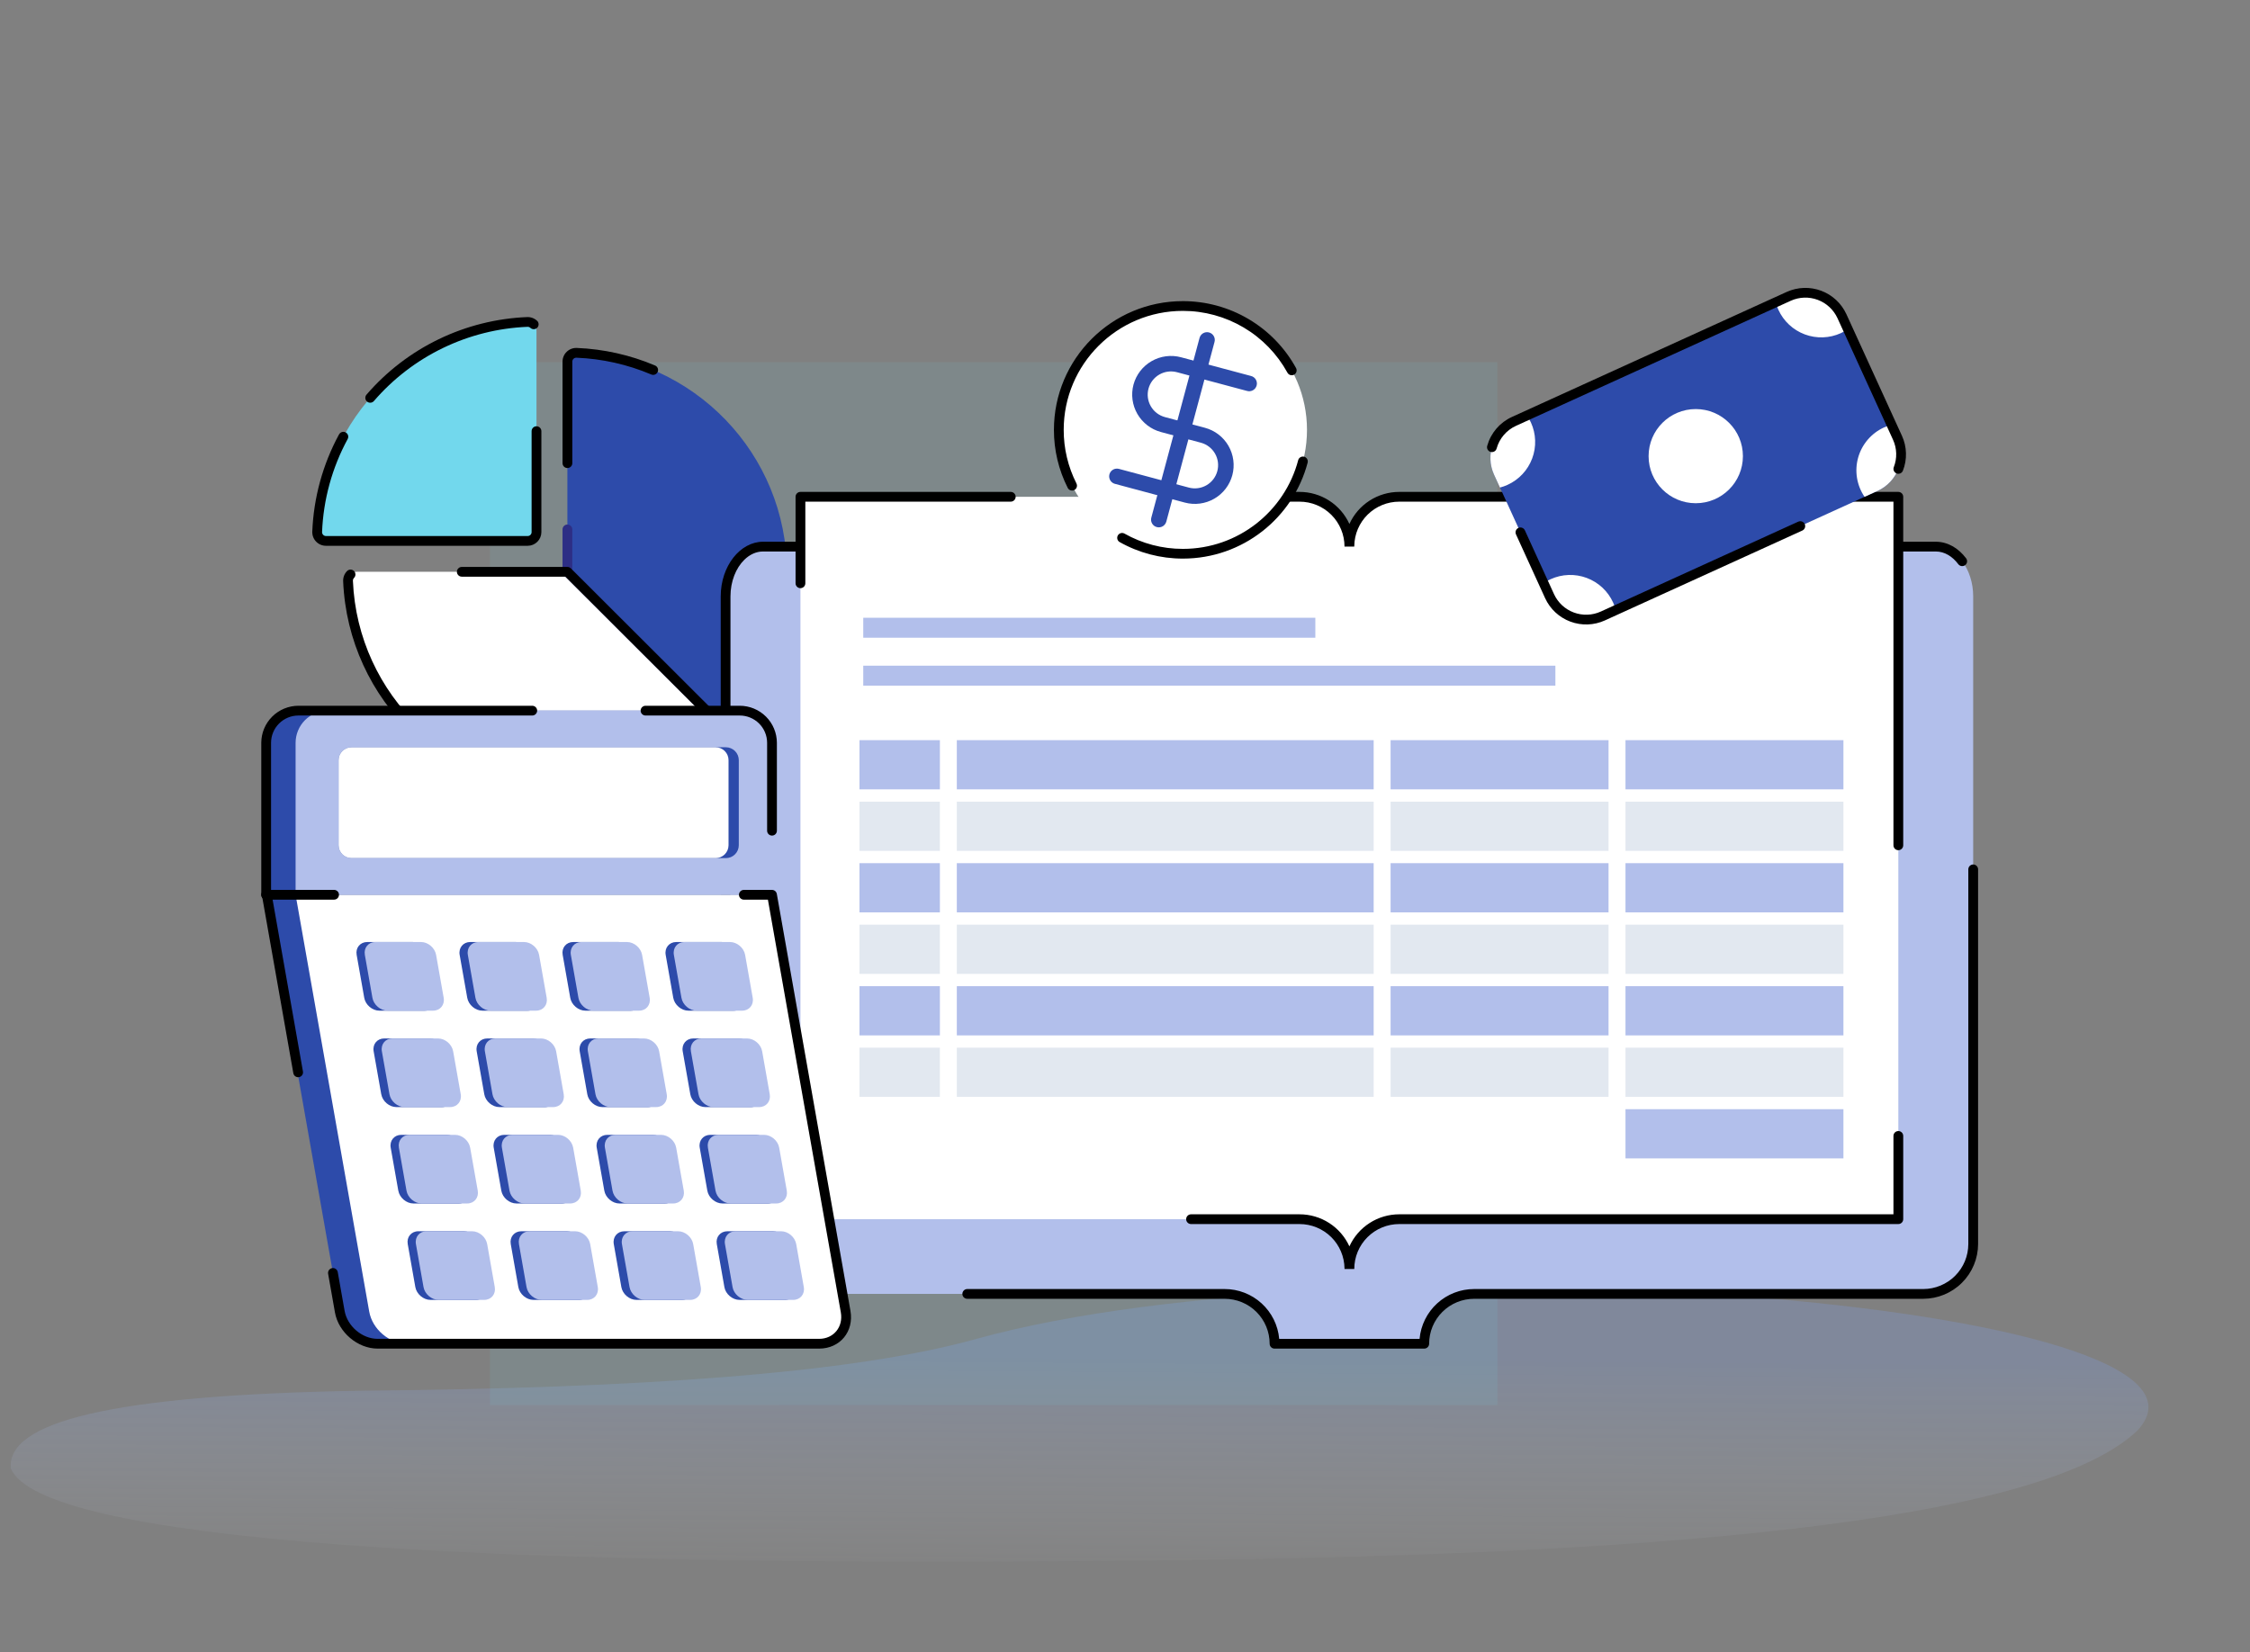 <svg width="422" height="310" viewBox="0 0 422 310" fill="none" xmlns="http://www.w3.org/2000/svg">
<rect x="0" y="0" width="422" height="310" fill="#808080" stroke="none"/>
<path fill-rule="evenodd" clip-rule="evenodd" d="M183.171 251.162C159.76 257.728 119.402 260.433 67.966 260.899C20.234 261.667 1.185 266.879 2.032 275.508C7.775 288.822 86.796 294.461 222.243 292.667C334.058 291.301 386.059 282.469 400.903 268.354C423.404 244.091 254.975 231.342 183.171 251.162Z" fill="url(#paint0_linear_138_10730)"/>
<path opacity="0.1" d="M91.9 67.945H280.832V263.576H91.9V67.945Z" fill="#72D8ED"/>
<g clip-path="url(#clip0_138_10730)">
<path d="M135.536 136.343L106.419 107.27H66.93C66.708 107.27 66.488 107.315 66.284 107.401C66.079 107.488 65.894 107.614 65.74 107.774C65.586 107.933 65.465 108.122 65.385 108.329C65.305 108.536 65.268 108.757 65.275 108.978C66.177 130.891 84.255 148.383 106.419 148.383C111.827 148.39 117.184 147.33 122.181 145.263C127.177 143.197 131.716 140.165 135.536 136.342V136.343Z" fill="white"/>
<path d="M147.591 107.27C147.591 85.132 130.076 67.085 108.128 66.188C107.906 66.18 107.685 66.217 107.478 66.296C107.27 66.375 107.081 66.495 106.922 66.649C106.762 66.803 106.635 66.988 106.548 67.192C106.461 67.396 106.417 67.615 106.417 67.837C106.417 75.562 106.417 107.27 106.417 107.27L135.533 136.343C139.361 132.528 142.397 127.996 144.466 123.007C146.535 118.018 147.597 112.67 147.591 107.27Z" fill="#2D4BAA"/>
<path fill-rule="evenodd" clip-rule="evenodd" d="M122.868 68.569C118.208 66.593 113.227 65.477 108.168 65.274C107.823 65.261 107.48 65.318 107.157 65.441C106.835 65.564 106.54 65.751 106.292 65.99C106.043 66.229 105.846 66.516 105.711 66.834C105.576 67.151 105.507 67.492 105.507 67.837C105.507 71.189 105.507 79.056 105.507 86.89C105.507 87.133 105.603 87.366 105.775 87.537C105.947 87.709 106.18 87.805 106.423 87.805C106.666 87.805 106.9 87.709 107.071 87.537C107.243 87.366 107.34 87.133 107.34 86.89C107.34 79.057 107.34 71.19 107.34 67.838C107.34 67.739 107.36 67.641 107.398 67.55C107.437 67.46 107.494 67.377 107.565 67.309C107.637 67.241 107.721 67.187 107.814 67.153C107.906 67.118 108.005 67.102 108.104 67.106C112.938 67.3 117.697 68.367 122.15 70.255C122.261 70.302 122.38 70.327 122.5 70.328C122.62 70.329 122.74 70.307 122.851 70.262C122.963 70.217 123.065 70.15 123.151 70.066C123.237 69.982 123.305 69.882 123.352 69.771C123.399 69.66 123.424 69.541 123.425 69.421C123.426 69.301 123.404 69.182 123.359 69.07C123.314 68.959 123.247 68.857 123.163 68.771C123.078 68.686 122.978 68.617 122.867 68.57L122.868 68.569Z" fill="black"/>
<path fill-rule="evenodd" clip-rule="evenodd" d="M105.505 99.317V107.271C105.505 107.514 105.601 107.747 105.773 107.918C105.945 108.09 106.178 108.186 106.421 108.186C106.664 108.186 106.898 108.09 107.069 107.918C107.241 107.747 107.338 107.514 107.338 107.271V99.317C107.338 99.075 107.241 98.842 107.069 98.67C106.898 98.499 106.664 98.402 106.421 98.402C106.178 98.402 105.945 98.499 105.773 98.67C105.601 98.842 105.505 99.075 105.505 99.317Z" fill="#2D2E85"/>
<path fill-rule="evenodd" clip-rule="evenodd" d="M135.529 135.042C142.696 127.569 146.691 117.617 146.679 107.27C146.679 107.027 146.775 106.794 146.947 106.623C147.119 106.451 147.352 106.355 147.595 106.355C147.838 106.355 148.072 106.451 148.243 106.623C148.415 106.794 148.512 107.027 148.512 107.27C148.518 112.79 147.432 118.258 145.317 123.358C143.202 128.458 140.098 133.091 136.185 136.991C136.013 137.162 135.78 137.259 135.537 137.259C135.294 137.259 135.061 137.162 134.889 136.991L105.772 107.917C105.6 107.745 105.504 107.512 105.504 107.269C105.504 107.026 105.6 106.794 105.772 106.622C105.944 106.45 106.178 106.354 106.421 106.354C106.664 106.354 106.897 106.45 107.069 106.622L135.529 135.042Z" fill="#2D2E85"/>
<path d="M98.966 101.482C99.406 101.482 99.827 101.308 100.137 100.998C100.448 100.688 100.622 100.267 100.622 99.829V62.049C100.623 61.827 100.578 61.607 100.492 61.403C100.405 61.198 100.279 61.014 100.119 60.859C99.959 60.705 99.77 60.584 99.562 60.505C99.355 60.425 99.134 60.388 98.912 60.395C77.533 61.273 60.356 78.421 59.483 99.774C59.474 99.995 59.511 100.216 59.59 100.423C59.669 100.63 59.79 100.819 59.944 100.978C60.098 101.138 60.282 101.265 60.487 101.351C60.691 101.438 60.91 101.482 61.132 101.482C67.807 101.482 92.346 101.482 98.966 101.482Z" fill="#72D8ED"/>
<path fill-rule="evenodd" clip-rule="evenodd" d="M100.753 60.2C100.505 59.962 100.211 59.775 99.889 59.652C99.567 59.529 99.224 59.471 98.879 59.483C93.125 59.716 87.479 61.129 82.294 63.633C77.109 66.136 72.495 69.678 68.739 74.038C68.661 74.129 68.601 74.235 68.563 74.349C68.525 74.463 68.51 74.584 68.519 74.703C68.537 74.945 68.65 75.171 68.835 75.329C69.019 75.488 69.258 75.567 69.501 75.549C69.743 75.531 69.969 75.418 70.127 75.234C73.72 71.064 78.132 67.675 83.091 65.28C88.05 62.885 93.45 61.534 98.954 61.311C99.052 61.308 99.15 61.325 99.242 61.361C99.334 61.396 99.417 61.45 99.488 61.518C99.665 61.678 99.897 61.763 100.135 61.755C100.373 61.747 100.599 61.647 100.764 61.475C100.929 61.304 101.021 61.075 101.02 60.837C101.019 60.599 100.926 60.37 100.759 60.2H100.753Z" fill="black"/>
<path fill-rule="evenodd" clip-rule="evenodd" d="M63.581 81.503C60.539 87.118 58.825 93.356 58.571 99.736C58.559 100.08 58.616 100.423 58.739 100.745C58.862 101.067 59.05 101.36 59.289 101.608C59.529 101.856 59.816 102.053 60.133 102.188C60.451 102.322 60.792 102.391 61.137 102.391C67.811 102.391 92.35 102.391 98.972 102.391C99.652 102.39 100.303 102.119 100.784 101.639C101.265 101.159 101.536 100.508 101.538 99.829V80.884C101.538 80.641 101.441 80.408 101.269 80.237C101.097 80.065 100.864 79.969 100.621 79.969C100.378 79.969 100.145 80.065 99.973 80.237C99.801 80.408 99.705 80.641 99.705 80.884V99.829C99.703 100.022 99.625 100.208 99.488 100.345C99.351 100.482 99.165 100.559 98.972 100.561C92.352 100.561 67.81 100.561 61.139 100.561C61.04 100.561 60.943 100.541 60.852 100.503C60.762 100.465 60.68 100.408 60.611 100.338C60.543 100.267 60.489 100.184 60.454 100.092C60.419 100 60.402 99.902 60.405 99.804C60.649 93.705 62.289 87.742 65.199 82.374C65.259 82.268 65.296 82.151 65.31 82.031C65.324 81.91 65.314 81.788 65.28 81.672C65.246 81.556 65.189 81.447 65.113 81.353C65.037 81.258 64.943 81.18 64.836 81.122C64.729 81.064 64.612 81.028 64.491 81.016C64.37 81.004 64.248 81.016 64.132 81.052C64.016 81.087 63.908 81.145 63.814 81.222C63.721 81.3 63.644 81.395 63.587 81.503H63.581Z" fill="black"/>
<path fill-rule="evenodd" clip-rule="evenodd" d="M106.042 108.185H86.612C86.369 108.185 86.136 108.089 85.964 107.917C85.792 107.745 85.695 107.513 85.695 107.27C85.695 107.027 85.792 106.794 85.964 106.623C86.136 106.451 86.369 106.355 86.612 106.355H106.409C106.529 106.354 106.649 106.378 106.76 106.424C106.871 106.47 106.972 106.537 107.058 106.622L136.175 135.696C136.347 135.868 136.444 136.101 136.444 136.344C136.444 136.586 136.347 136.819 136.175 136.991C136.003 137.163 135.77 137.259 135.527 137.259C135.284 137.259 135.05 137.163 134.879 136.991L106.042 108.185Z" fill="black"/>
<path fill-rule="evenodd" clip-rule="evenodd" d="M65.082 107.137C64.842 107.384 64.654 107.678 64.529 108C64.405 108.322 64.347 108.665 64.359 109.01C65.282 131.418 83.761 149.301 106.419 149.301C111.549 149.307 116.636 148.374 121.429 146.549C121.546 146.51 121.654 146.448 121.746 146.366C121.839 146.284 121.914 146.184 121.966 146.072C122.019 145.961 122.049 145.84 122.053 145.716C122.058 145.593 122.038 145.47 121.993 145.355C121.949 145.24 121.882 145.135 121.797 145.046C121.711 144.957 121.608 144.887 121.494 144.839C121.38 144.791 121.258 144.766 121.135 144.767C121.011 144.767 120.889 144.792 120.775 144.841C116.191 146.586 111.325 147.478 106.419 147.473C84.749 147.473 67.069 130.37 66.191 108.945C66.188 108.847 66.205 108.75 66.241 108.659C66.276 108.568 66.33 108.485 66.398 108.415C66.483 108.328 66.55 108.226 66.596 108.114C66.641 108.002 66.663 107.883 66.662 107.762C66.66 107.641 66.635 107.522 66.587 107.411C66.54 107.3 66.47 107.199 66.383 107.115C66.296 107.031 66.194 106.965 66.081 106.921C65.969 106.877 65.849 106.855 65.728 106.857C65.607 106.86 65.487 106.886 65.377 106.935C65.266 106.983 65.166 107.053 65.082 107.141V107.137Z" fill="black"/>
<path d="M370.083 111.89V233.393C370.076 235.869 369.088 238.242 367.334 239.993C365.58 241.745 363.204 242.732 360.724 242.739H276.485C275.256 242.738 274.039 242.98 272.903 243.449C271.768 243.919 270.736 244.607 269.867 245.475C268.997 246.343 268.308 247.373 267.838 248.507C267.367 249.641 267.125 250.856 267.125 252.084H239.046C239.046 250.856 238.804 249.641 238.333 248.507C237.863 247.373 237.174 246.343 236.304 245.475C235.435 244.607 234.403 243.919 233.268 243.449C232.132 242.98 230.915 242.738 229.686 242.739H145.447C141.026 242.739 137.305 239.632 136.323 235.495C136.173 234.804 136.094 234.1 136.088 233.393V111.89C136.088 106.749 139.249 102.544 143.108 102.544H363.062C366.925 102.543 370.083 106.749 370.083 111.89Z" fill="#B2BFEB"/>
<path fill-rule="evenodd" clip-rule="evenodd" d="M137.217 235.297C138.109 239.025 141.461 241.825 145.448 241.825C145.691 241.825 145.924 241.921 146.096 242.093C146.268 242.264 146.364 242.497 146.364 242.74C146.364 242.983 146.268 243.215 146.096 243.387C145.924 243.559 145.691 243.655 145.448 243.655C140.595 243.655 136.51 240.248 135.427 235.707V235.682C135.265 234.93 135.179 234.163 135.173 233.394V111.891C135.173 106.186 138.827 101.629 143.11 101.629H363.063C365.273 101.629 367.298 102.801 368.754 104.74C368.826 104.836 368.879 104.946 368.908 105.062C368.938 105.179 368.945 105.3 368.928 105.419C368.911 105.538 368.871 105.652 368.809 105.756C368.748 105.859 368.667 105.949 368.57 106.022C368.474 106.094 368.365 106.146 368.248 106.176C368.131 106.206 368.01 106.212 367.891 106.195C367.772 106.178 367.657 106.138 367.554 106.077C367.45 106.016 367.36 105.935 367.287 105.838C366.199 104.389 364.715 103.459 363.063 103.459H143.108C141.8 103.459 140.595 104.045 139.61 105.006C138.021 106.562 137.003 109.076 137.003 111.89V233.394C137.01 234.034 137.081 234.673 137.217 235.299V235.297Z" fill="black"/>
<path fill-rule="evenodd" clip-rule="evenodd" d="M266.25 251.17C266.479 248.617 267.657 246.242 269.551 244.513C271.446 242.783 273.919 241.824 276.486 241.825H360.726C362.963 241.818 365.107 240.928 366.689 239.348C368.271 237.769 369.162 235.628 369.169 233.394V163.094C369.169 162.851 369.266 162.618 369.437 162.447C369.609 162.275 369.842 162.179 370.085 162.179C370.329 162.179 370.562 162.275 370.734 162.447C370.905 162.618 371.002 162.851 371.002 163.094V233.394C370.994 236.113 369.909 238.718 367.983 240.641C366.058 242.563 363.449 243.647 360.726 243.655H276.485C275.376 243.655 274.278 243.873 273.254 244.296C272.229 244.72 271.299 245.341 270.515 246.123C269.73 246.906 269.109 247.836 268.684 248.858C268.26 249.881 268.042 250.978 268.042 252.085C268.042 252.328 267.945 252.56 267.773 252.732C267.602 252.904 267.368 253 267.125 253H239.045C238.802 253 238.569 252.904 238.397 252.732C238.226 252.56 238.129 252.328 238.129 252.085C238.129 250.978 237.911 249.881 237.487 248.858C237.062 247.836 236.44 246.906 235.656 246.123C234.872 245.341 233.941 244.72 232.917 244.296C231.893 243.873 230.795 243.655 229.686 243.655H181.416C181.172 243.655 180.939 243.559 180.767 243.387C180.596 243.215 180.499 242.983 180.499 242.74C180.499 242.497 180.596 242.264 180.767 242.093C180.939 241.921 181.172 241.825 181.416 241.825H229.686C232.253 241.824 234.727 242.783 236.621 244.513C238.515 246.242 239.693 248.617 239.922 251.17H266.25Z" fill="black"/>
<path d="M253.087 102.543C253.086 101.315 253.327 100.099 253.797 98.965C254.267 97.831 254.956 96.8 255.826 95.932C256.695 95.064 257.727 94.376 258.863 93.906C259.998 93.437 261.216 93.196 262.445 93.197H356.043V228.72H262.445C261.216 228.72 259.998 228.961 258.863 229.43C257.727 229.9 256.695 230.589 255.825 231.457C254.956 232.325 254.267 233.356 253.797 234.49C253.327 235.624 253.086 236.84 253.087 238.068C253.088 236.84 252.846 235.624 252.376 234.49C251.906 233.355 251.216 232.324 250.347 231.456C249.477 230.588 248.445 229.9 247.309 229.43C246.173 228.961 244.955 228.719 243.726 228.72H150.128V93.198H243.726C244.955 93.197 246.173 93.438 247.309 93.907C248.445 94.377 249.477 95.065 250.346 95.933C251.216 96.801 251.905 97.832 252.376 98.966C252.846 100.1 253.087 101.316 253.087 102.544V102.543Z" fill="white"/>
<path fill-rule="evenodd" clip-rule="evenodd" d="M151.045 94.112V109.425C151.045 109.668 150.948 109.9 150.777 110.072C150.605 110.244 150.372 110.34 150.128 110.34C149.885 110.34 149.652 110.244 149.48 110.072C149.308 109.9 149.212 109.668 149.212 109.425V93.195C149.212 92.953 149.308 92.72 149.48 92.548C149.652 92.376 149.885 92.28 150.128 92.28H189.573C189.816 92.28 190.049 92.376 190.221 92.548C190.393 92.72 190.49 92.953 190.49 93.195C190.49 93.438 190.393 93.671 190.221 93.842C190.049 94.014 189.816 94.11 189.573 94.11L151.045 94.112Z" fill="black"/>
<path fill-rule="evenodd" clip-rule="evenodd" d="M252.17 102.543C252.171 101.435 251.953 100.338 251.529 99.315C251.105 98.292 250.483 97.362 249.698 96.579C248.914 95.796 247.983 95.175 246.958 94.752C245.933 94.328 244.835 94.111 243.726 94.112H218.126C217.882 94.112 217.649 94.015 217.477 93.844C217.306 93.672 217.209 93.439 217.209 93.197C217.209 92.954 217.306 92.721 217.477 92.549C217.649 92.378 217.882 92.281 218.126 92.281H243.726C245.7 92.28 247.633 92.846 249.293 93.913C250.953 94.98 252.27 96.501 253.087 98.296C253.902 96.501 255.219 94.979 256.879 93.912C258.539 92.846 260.471 92.279 262.445 92.281H356.043C356.286 92.281 356.519 92.378 356.691 92.549C356.863 92.721 356.96 92.954 356.96 93.197V158.581C356.96 158.824 356.863 159.057 356.691 159.228C356.519 159.4 356.286 159.496 356.043 159.496C355.8 159.496 355.567 159.4 355.395 159.228C355.223 159.057 355.127 158.824 355.127 158.581V94.112H262.445C260.224 94.109 258.092 94.981 256.511 96.539C254.931 98.097 254.029 100.215 254.003 102.433V102.541L252.17 102.543Z" fill="black"/>
<path fill-rule="evenodd" clip-rule="evenodd" d="M252.171 237.958C252.143 235.74 251.242 233.622 249.661 232.064C248.08 230.506 245.948 229.634 243.727 229.635H223.388C223.145 229.635 222.912 229.539 222.74 229.367C222.568 229.196 222.472 228.963 222.472 228.72C222.472 228.477 222.568 228.245 222.74 228.073C222.912 227.901 223.145 227.805 223.388 227.805H243.727C245.701 227.803 247.634 228.37 249.294 229.437C250.954 230.504 252.271 232.026 253.087 233.821C253.903 232.026 255.219 230.503 256.879 229.436C258.539 228.369 260.472 227.803 262.446 227.805H355.127V213.099C355.127 212.857 355.224 212.624 355.396 212.452C355.568 212.281 355.801 212.184 356.044 212.184C356.287 212.184 356.52 212.281 356.692 212.452C356.864 212.624 356.96 212.857 356.96 213.099V228.719C356.96 228.962 356.864 229.194 356.692 229.366C356.52 229.538 356.287 229.634 356.044 229.634H262.446C261.337 229.633 260.238 229.85 259.213 230.273C258.188 230.697 257.257 231.318 256.473 232.101C255.688 232.884 255.067 233.814 254.643 234.838C254.219 235.862 254.002 236.959 254.004 238.066H252.171V237.958Z" fill="black"/>
<path d="M176.281 138.854H161.198V148.084H176.281V138.854Z" fill="#B2BFEB"/>
<path d="M257.639 138.854H179.457V148.084H257.639V138.854Z" fill="#B2BFEB"/>
<path d="M301.692 138.854H260.815V148.084H301.692V138.854Z" fill="#B2BFEB"/>
<path d="M345.745 138.854H304.869V148.084H345.745V138.854Z" fill="#B2BFEB"/>
<path d="M176.281 150.392H161.198V159.622H176.281V150.392Z" fill="#E2E8F0"/>
<path d="M257.639 150.392H179.457V159.622H257.639V150.392Z" fill="#E2E8F0"/>
<path d="M301.692 150.392H260.815V159.622H301.692V150.392Z" fill="#E2E8F0"/>
<path d="M345.745 150.392H304.869V159.622H345.745V150.392Z" fill="#E2E8F0"/>
<path d="M176.281 161.93H161.198V171.161H176.281V161.93Z" fill="#B2BFEB"/>
<path d="M257.639 161.93H179.457V171.161H257.639V161.93Z" fill="#B2BFEB"/>
<path d="M301.692 161.93H260.815V171.161H301.692V161.93Z" fill="#B2BFEB"/>
<path d="M345.745 161.93H304.869V171.161H345.745V161.93Z" fill="#B2BFEB"/>
<path d="M176.281 173.469H161.198V182.701H176.281V173.469Z" fill="#E2E8F0"/>
<path d="M257.639 173.469H179.457V182.701H257.639V173.469Z" fill="#E2E8F0"/>
<path d="M301.692 173.469H260.815V182.701H301.692V173.469Z" fill="#E2E8F0"/>
<path d="M345.745 173.469H304.869V182.701H345.745V173.469Z" fill="#E2E8F0"/>
<path d="M176.281 185.009H161.198V194.24H176.281V185.009Z" fill="#B2BFEB"/>
<path d="M257.639 185.009H179.457V194.24H257.639V185.009Z" fill="#B2BFEB"/>
<path d="M301.692 185.009H260.815V194.24H301.692V185.009Z" fill="#B2BFEB"/>
<path d="M345.745 185.009H304.869V194.24H345.745V185.009Z" fill="#B2BFEB"/>
<path d="M176.281 196.546H161.198V205.778H176.281V196.546Z" fill="#E2E8F0"/>
<path d="M257.639 196.546H179.457V205.778H257.639V196.546Z" fill="#E2E8F0"/>
<path d="M301.692 196.546H260.815V205.778H301.692V196.546Z" fill="#E2E8F0"/>
<path d="M345.745 196.546H304.869V205.778H345.745V196.546Z" fill="#E2E8F0"/>
<path d="M345.745 208.085H304.869V217.315H345.745V208.085Z" fill="#B2BFEB"/>
<path d="M246.699 115.892H161.908V119.637H246.699V115.892Z" fill="#B2BFEB"/>
<path d="M291.721 124.883H161.908V128.631H291.721V124.883Z" fill="#B2BFEB"/>
<path d="M139.757 167.86V139.346C139.752 137.749 139.114 136.218 137.983 135.088C136.852 133.959 135.319 133.322 133.719 133.318H55.955C54.355 133.322 52.822 133.959 51.691 135.088C50.56 136.218 49.922 137.749 49.918 139.346V167.86H139.757Z" fill="#2D4BAA"/>
<path d="M145.281 167.86V139.346C145.276 137.749 144.638 136.218 143.507 135.088C142.375 133.959 140.842 133.322 139.243 133.318H61.478C59.879 133.322 58.346 133.959 57.214 135.088C56.083 136.218 55.445 137.749 55.44 139.346V167.86H145.281Z" fill="#B2BFEB"/>
<path d="M63.5 158.576C63.504 159.214 63.759 159.825 64.211 160.276C64.663 160.726 65.275 160.98 65.914 160.983H136.149C136.789 160.981 137.402 160.727 137.855 160.275C138.307 159.823 138.562 159.21 138.564 158.571V142.6C138.562 141.961 138.307 141.349 137.855 140.897C137.402 140.445 136.789 140.19 136.149 140.188H65.914C65.274 140.19 64.66 140.445 64.208 140.897C63.755 141.349 63.501 141.961 63.499 142.6L63.5 158.576Z" fill="#2D4BAA"/>
<path d="M63.5 158.576C63.504 159.214 63.759 159.825 64.211 160.276C64.663 160.726 65.275 160.98 65.914 160.983H134.226C134.866 160.981 135.479 160.727 135.932 160.275C136.384 159.823 136.64 159.211 136.641 158.571V142.6C136.64 141.961 136.385 141.348 135.932 140.896C135.479 140.444 134.866 140.19 134.226 140.188H65.914C65.274 140.19 64.66 140.445 64.208 140.897C63.755 141.349 63.501 141.961 63.499 142.6L63.5 158.576Z" fill="white"/>
<path d="M49.917 167.858L63.726 246.055C64.31 249.371 67.507 252.085 70.829 252.085H148.594C151.914 252.085 154.152 249.372 153.566 246.055L139.757 167.859H49.917V167.858Z" fill="#2D4BAA"/>
<path d="M55.44 167.858L69.249 246.055C69.835 249.371 73.03 252.085 76.352 252.085H154.117C157.438 252.085 159.675 249.372 159.09 246.057L145.281 167.859L55.44 167.858Z" fill="white"/>
<path d="M77.896 241.45C78.131 242.776 79.409 243.861 80.738 243.861H89.273C90.602 243.861 91.496 242.776 91.262 241.45L89.841 233.396C89.606 232.07 88.328 230.984 86.999 230.984H78.462C77.135 230.984 76.239 232.07 76.474 233.396L77.896 241.45Z" fill="#2D4BAA"/>
<path d="M97.217 241.45C97.451 242.777 98.73 243.861 100.057 243.861H108.592C109.92 243.861 110.816 242.777 110.581 241.45L109.159 233.396C108.925 232.07 107.646 230.985 106.319 230.985H97.784C96.456 230.985 95.559 232.07 95.796 233.396L97.217 241.45Z" fill="#2D4BAA"/>
<path d="M116.536 241.45C116.769 242.777 118.049 243.861 119.376 243.861H127.917C129.245 243.861 130.141 242.777 129.906 241.45L128.483 233.396C128.249 232.07 126.971 230.985 125.643 230.985H117.108C115.78 230.985 114.884 232.07 115.118 233.396L116.536 241.45Z" fill="#2D4BAA"/>
<path d="M135.86 241.45C136.093 242.777 137.373 243.861 138.7 243.861H147.235C148.563 243.861 149.458 242.777 149.224 241.45L147.803 233.396C147.569 232.07 146.29 230.985 144.963 230.985H136.428C135.1 230.985 134.204 232.07 134.439 233.396L135.862 241.45H135.86Z" fill="#2D4BAA"/>
<path d="M74.703 223.362C74.937 224.688 76.216 225.773 77.544 225.773H86.078C87.407 225.773 88.303 224.688 88.067 223.362L86.645 215.308C86.41 213.982 85.133 212.897 83.804 212.897H75.269C73.941 212.897 73.045 213.982 73.279 215.308L74.702 223.362H74.703Z" fill="#2D4BAA"/>
<path d="M94.022 223.362C94.255 224.688 95.535 225.773 96.862 225.773H105.397C106.725 225.773 107.621 224.687 107.386 223.362L105.964 215.308C105.729 213.982 104.452 212.897 103.124 212.897H94.589C93.261 212.897 92.366 213.982 92.6 215.308L94.022 223.362Z" fill="#2D4BAA"/>
<path d="M113.341 223.363C113.576 224.69 114.854 225.774 116.182 225.774H124.717C126.047 225.774 126.941 224.688 126.707 223.363L125.284 215.309C125.051 213.983 123.771 212.898 122.444 212.898H113.909C112.581 212.898 111.687 213.983 111.921 215.309L113.341 223.363Z" fill="#2D4BAA"/>
<path d="M132.662 223.363C132.898 224.69 134.175 225.774 135.504 225.774H144.038C145.367 225.774 146.262 224.688 146.027 223.363L144.604 215.309C144.37 213.983 143.092 212.898 141.764 212.898H133.229C131.901 212.898 131.005 213.983 131.239 215.309L132.662 223.363Z" fill="#2D4BAA"/>
<path d="M71.509 205.279C71.742 206.605 73.022 207.69 74.35 207.69H82.885C84.213 207.69 85.108 206.605 84.874 205.279L83.452 197.225C83.218 195.898 81.939 194.814 80.611 194.814H72.07C70.741 194.814 69.846 195.898 70.08 197.225L71.503 205.279H71.509Z" fill="#2D4BAA"/>
<path d="M90.829 205.279C91.062 206.605 92.342 207.69 93.668 207.691H102.204C103.533 207.691 104.427 206.606 104.193 205.279L102.771 197.225C102.537 195.9 101.259 194.815 99.931 194.815H91.396C90.068 194.815 89.172 195.9 89.406 197.227L90.829 205.279Z" fill="#2D4BAA"/>
<path d="M110.148 205.279C110.381 206.606 111.661 207.691 112.988 207.691H121.523C122.851 207.691 123.746 206.606 123.512 205.279L122.09 197.225C121.856 195.9 120.577 194.815 119.25 194.815H110.715C109.387 194.815 108.492 195.9 108.727 197.225L110.149 205.279H110.148Z" fill="#2D4BAA"/>
<path d="M129.469 205.279C129.702 206.606 130.982 207.691 132.309 207.691H140.844C142.172 207.691 143.068 206.606 142.833 205.279L141.409 197.225C141.176 195.9 139.897 194.815 138.569 194.815H130.035C128.706 194.815 127.811 195.9 128.046 197.225L129.469 205.279Z" fill="#2D4BAA"/>
<path d="M68.315 187.189C68.548 188.516 69.829 189.602 71.156 189.602H79.692C81.02 189.602 81.915 188.517 81.68 187.189L80.257 179.136C80.024 177.809 78.745 176.723 77.418 176.723H68.882C67.553 176.723 66.656 177.808 66.892 179.136L68.315 187.189Z" fill="#2D4BAA"/>
<path d="M87.635 187.189C87.87 188.516 89.149 189.602 90.476 189.602H99.01C100.34 189.602 101.235 188.517 101 187.189L99.578 179.136C99.344 177.809 98.066 176.723 96.737 176.723H88.2C86.872 176.723 85.978 177.808 86.211 179.136L87.635 187.189Z" fill="#2D4BAA"/>
<path d="M106.954 187.191C107.188 188.518 108.467 189.603 109.795 189.603H118.33C119.658 189.603 120.553 188.517 120.319 187.191L118.897 179.137C118.663 177.81 117.384 176.725 116.055 176.725H107.521C106.192 176.725 105.298 177.81 105.533 179.137L106.954 187.191Z" fill="#2D4BAA"/>
<path d="M126.274 187.191C126.509 188.518 127.788 189.603 129.115 189.603H137.65C138.979 189.603 139.874 188.517 139.64 187.191L138.217 179.137C137.984 177.81 136.704 176.725 135.377 176.725H126.841C125.513 176.725 124.617 177.81 124.852 179.137L126.273 187.191H126.274Z" fill="#2D4BAA"/>
<path d="M79.433 241.45C79.666 242.776 80.946 243.861 82.273 243.861H90.808C92.136 243.861 93.03 242.776 92.796 241.45L91.374 233.396C91.14 232.07 89.862 230.984 88.533 230.984H79.999C78.67 230.984 77.775 232.07 78.01 233.396L79.433 241.45Z" fill="#B2BFEB"/>
<path d="M98.753 241.45C98.986 242.777 100.266 243.861 101.593 243.861H110.128C111.456 243.861 112.35 242.777 112.117 241.45L110.695 233.396C110.461 232.07 109.182 230.985 107.855 230.985H99.321C97.993 230.985 97.096 232.07 97.332 233.396L98.753 241.45Z" fill="#B2BFEB"/>
<path d="M118.071 241.45C118.305 242.777 119.584 243.861 120.911 243.861H129.446C130.774 243.861 131.67 242.777 131.436 241.45L130.012 233.396C129.778 232.07 128.5 230.985 127.172 230.985H118.636C117.308 230.985 116.413 232.07 116.648 233.396L118.071 241.45Z" fill="#B2BFEB"/>
<path d="M137.392 241.45C137.626 242.777 138.905 243.861 140.232 243.861H148.767C150.095 243.861 150.99 242.777 150.756 241.45L149.335 233.396C149.102 232.07 147.822 230.985 146.495 230.985H137.96C136.632 230.985 135.736 232.07 135.971 233.396L137.395 241.45H137.392Z" fill="#B2BFEB"/>
<path d="M76.238 223.362C76.472 224.688 77.751 225.773 79.079 225.773H87.614C88.944 225.773 89.838 224.688 89.604 223.362L88.181 215.308C87.947 213.982 86.669 212.897 85.34 212.897H76.805C75.477 212.897 74.581 213.982 74.817 215.308L76.238 223.362Z" fill="#B2BFEB"/>
<path d="M95.558 223.362C95.791 224.688 97.071 225.773 98.399 225.773H106.934C108.263 225.773 109.157 224.687 108.923 223.362L107.501 215.308C107.267 213.982 105.989 212.897 104.661 212.897H96.126C94.798 212.897 93.903 213.982 94.137 215.308L95.559 223.362H95.558Z" fill="#B2BFEB"/>
<path d="M114.877 223.363C115.111 224.69 116.39 225.774 117.719 225.774H126.253C127.583 225.774 128.477 224.688 128.243 223.363L126.82 215.309C126.587 213.983 125.307 212.898 123.98 212.898H115.446C114.117 212.898 113.223 213.983 113.457 215.309L114.877 223.363Z" fill="#B2BFEB"/>
<path d="M134.198 223.363C134.434 224.69 135.711 225.774 137.041 225.774H145.574C146.904 225.774 147.798 224.688 147.564 223.363L146.141 215.309C145.908 213.983 144.628 212.898 143.301 212.898H134.76C133.432 212.898 132.536 213.983 132.772 215.309L134.198 223.363Z" fill="#B2BFEB"/>
<path d="M73.047 205.279C73.281 206.605 74.56 207.69 75.888 207.69H84.423C85.751 207.69 86.646 206.605 86.413 205.279L84.99 197.225C84.755 195.898 83.477 194.814 82.149 194.814H73.611C72.282 194.814 71.388 195.898 71.622 197.225L73.047 205.279Z" fill="#B2BFEB"/>
<path d="M92.365 205.279C92.599 206.605 93.878 207.69 95.204 207.691H103.74C105.069 207.691 105.963 206.606 105.729 205.279L104.307 197.225C104.073 195.9 102.795 194.815 101.467 194.815H92.932C91.604 194.815 90.708 195.9 90.943 197.227L92.365 205.279Z" fill="#B2BFEB"/>
<path d="M111.684 205.279C111.918 206.606 113.197 207.691 114.524 207.691H123.059C124.387 207.691 125.283 206.606 125.049 205.279L123.626 197.225C123.393 195.9 122.113 194.815 120.786 194.815H112.25C110.922 194.815 110.027 195.9 110.261 197.225L111.683 205.279H111.684Z" fill="#B2BFEB"/>
<path d="M131.005 205.279C131.238 206.606 132.518 207.691 133.845 207.691H142.38C143.708 207.691 144.604 206.606 144.369 205.279L142.948 197.225C142.715 195.9 141.435 194.815 140.108 194.815H131.571C130.243 194.815 129.347 195.9 129.583 197.225L131.005 205.279Z" fill="#B2BFEB"/>
<path d="M69.85 187.189C70.084 188.516 71.365 189.602 72.692 189.602H81.226C82.555 189.602 83.449 188.517 83.216 187.189L81.793 179.136C81.56 177.809 80.281 176.723 78.954 176.723H70.418C69.089 176.723 68.193 177.808 68.429 179.136L69.85 187.189Z" fill="#B2BFEB"/>
<path d="M89.171 187.189C89.406 188.516 90.684 189.602 92.012 189.602H100.543C101.873 189.602 102.767 188.517 102.533 187.189L101.11 179.136C100.877 177.809 99.597 176.723 98.27 176.723H89.736C88.407 176.723 87.513 177.808 87.747 179.136L89.17 187.189H89.171Z" fill="#B2BFEB"/>
<path d="M108.487 187.191C108.721 188.518 110 189.603 111.328 189.603H119.863C121.191 189.603 122.085 188.517 121.852 187.191L120.43 179.137C120.196 177.81 118.917 176.725 117.59 176.725H109.055C107.727 176.725 106.832 177.81 107.067 179.137L108.487 187.191Z" fill="#B2BFEB"/>
<path d="M127.81 187.191C128.045 188.518 129.324 189.603 130.652 189.603H139.186C140.515 189.603 141.41 188.517 141.176 187.191L139.752 179.137C139.519 177.81 138.239 176.725 136.912 176.725H128.377C127.049 176.725 126.153 177.81 126.388 179.137L127.809 187.191H127.81Z" fill="#B2BFEB"/>
<path fill-rule="evenodd" clip-rule="evenodd" d="M62.66 166.943H49.916C49.673 166.943 49.44 167.039 49.268 167.211C49.097 167.382 49 167.615 49 167.858C49 168.1 49.097 168.333 49.268 168.505C49.44 168.677 49.673 168.773 49.916 168.773H62.66C62.903 168.773 63.136 168.677 63.308 168.505C63.48 168.333 63.576 168.1 63.576 167.858C63.576 167.615 63.48 167.382 63.308 167.211C63.136 167.039 62.903 166.943 62.66 166.943Z" fill="black"/>
<path fill-rule="evenodd" clip-rule="evenodd" d="M49.171 168.234L55.012 201.313C55.031 201.433 55.074 201.548 55.138 201.652C55.202 201.756 55.286 201.845 55.385 201.916C55.484 201.987 55.596 202.037 55.715 202.064C55.834 202.091 55.957 202.094 56.077 202.073C56.197 202.052 56.312 202.007 56.414 201.941C56.517 201.876 56.605 201.79 56.674 201.69C56.743 201.589 56.791 201.476 56.816 201.357C56.84 201.238 56.841 201.115 56.817 200.996L50.977 167.916C50.958 167.797 50.914 167.682 50.85 167.58C50.786 167.477 50.702 167.388 50.603 167.318C50.504 167.248 50.392 167.198 50.274 167.171C50.155 167.145 50.033 167.142 49.913 167.163C49.794 167.184 49.68 167.229 49.578 167.294C49.475 167.36 49.388 167.445 49.319 167.544C49.25 167.644 49.201 167.756 49.176 167.875C49.151 167.993 49.15 168.116 49.172 168.235L49.171 168.234Z" fill="black"/>
<path fill-rule="evenodd" clip-rule="evenodd" d="M144.025 168.775H139.513C139.27 168.775 139.037 168.679 138.865 168.507C138.693 168.336 138.596 168.103 138.596 167.86C138.596 167.617 138.693 167.385 138.865 167.213C139.037 167.041 139.27 166.945 139.513 166.945H144.793C145.009 166.945 145.217 167.021 145.383 167.159C145.548 167.298 145.659 167.49 145.696 167.702L159.505 245.898C160.195 249.803 157.55 253 153.631 253H70.826C67.085 253 63.48 249.949 62.822 246.214L61.543 238.972C61.521 238.853 61.522 238.73 61.547 238.612C61.572 238.493 61.621 238.381 61.69 238.281C61.759 238.182 61.847 238.097 61.949 238.031C62.051 237.966 62.165 237.921 62.284 237.9C62.404 237.879 62.526 237.882 62.645 237.908C62.763 237.935 62.875 237.985 62.974 238.055C63.073 238.125 63.157 238.214 63.221 238.316C63.285 238.419 63.329 238.534 63.348 238.653C63.348 238.653 64.628 245.896 64.628 245.897C65.139 248.794 67.927 251.168 70.827 251.168H153.631C156.356 251.168 158.181 248.934 157.702 246.213L144.025 168.775Z" fill="black"/>
<path fill-rule="evenodd" clip-rule="evenodd" d="M145.71 155.843V139.345C145.705 137.505 144.97 135.742 143.667 134.441C142.364 133.14 140.598 132.407 138.756 132.401H121.073C120.83 132.401 120.597 132.498 120.425 132.669C120.253 132.841 120.156 133.074 120.156 133.317C120.156 133.559 120.253 133.792 120.425 133.964C120.597 134.135 120.83 134.232 121.073 134.232H138.756C140.113 134.235 141.414 134.774 142.373 135.733C143.333 136.691 143.874 137.99 143.877 139.345V155.843C143.877 156.086 143.974 156.318 144.146 156.49C144.317 156.662 144.551 156.758 144.794 156.758C145.037 156.758 145.27 156.662 145.442 156.49C145.614 156.318 145.71 156.086 145.71 155.843Z" fill="black"/>
<path fill-rule="evenodd" clip-rule="evenodd" d="M99.828 132.401H55.957C54.115 132.407 52.349 133.14 51.047 134.441C49.744 135.742 49.009 137.505 49.004 139.345V167.859C49.004 168.102 49.1 168.334 49.272 168.506C49.444 168.678 49.677 168.774 49.92 168.774C50.163 168.774 50.397 168.678 50.569 168.506C50.74 168.334 50.837 168.102 50.837 167.859V139.345C50.84 137.99 51.381 136.691 52.34 135.733C53.3 134.775 54.6 134.235 55.957 134.232H99.828C100.071 134.232 100.305 134.135 100.476 133.964C100.648 133.792 100.745 133.559 100.745 133.317C100.745 133.074 100.648 132.841 100.476 132.669C100.305 132.498 100.071 132.401 99.828 132.401Z" fill="black"/>
<path d="M221.86 103.885C234.713 103.885 245.133 93.48 245.133 80.646C245.133 67.811 234.713 57.407 221.86 57.407C209.007 57.407 198.588 67.811 198.588 80.646C198.588 93.48 209.007 103.885 221.86 103.885Z" fill="white"/>
<path fill-rule="evenodd" clip-rule="evenodd" d="M243.481 86.34C240.957 95.907 232.228 102.97 221.86 102.97C218.001 102.975 214.208 101.978 210.852 100.076C210.643 99.976 210.403 99.958 210.182 100.027C209.96 100.096 209.773 100.247 209.658 100.448C209.543 100.649 209.509 100.886 209.563 101.112C209.616 101.337 209.753 101.534 209.946 101.663C213.578 103.721 217.684 104.8 221.86 104.794C233.078 104.794 242.523 97.151 245.253 86.8C245.315 86.565 245.282 86.315 245.159 86.105C245.037 85.895 244.836 85.743 244.601 85.681C244.366 85.619 244.116 85.653 243.905 85.775C243.695 85.897 243.542 86.098 243.48 86.332L243.481 86.34Z" fill="black"/>
<path fill-rule="evenodd" clip-rule="evenodd" d="M201.899 90.705C200.319 87.586 199.498 84.14 199.503 80.645C199.503 68.32 209.524 58.321 221.86 58.321C225.866 58.321 229.799 59.396 233.246 61.434C236.694 63.471 239.53 66.395 241.459 69.901C241.515 70.01 241.593 70.107 241.687 70.185C241.781 70.264 241.89 70.323 242.007 70.358C242.124 70.394 242.247 70.406 242.369 70.393C242.491 70.38 242.609 70.343 242.717 70.284C242.824 70.225 242.918 70.145 242.994 70.049C243.07 69.953 243.126 69.842 243.158 69.724C243.19 69.606 243.199 69.483 243.183 69.362C243.166 69.24 243.126 69.123 243.064 69.018C240.977 65.225 237.908 62.061 234.178 59.858C230.448 57.654 226.194 56.491 221.86 56.491C208.509 56.491 197.67 67.313 197.67 80.645C197.664 84.427 198.551 88.157 200.261 91.532C200.371 91.747 200.563 91.91 200.793 91.984C201.024 92.059 201.274 92.039 201.49 91.93C201.706 91.821 201.87 91.63 201.946 91.401C202.022 91.171 202.004 90.921 201.896 90.705H201.899Z" fill="black"/>
<path d="M208.753 90.621C208.449 90.444 208.219 90.163 208.106 89.831C207.993 89.498 208.005 89.135 208.139 88.811C208.274 88.486 208.521 88.221 208.836 88.064C209.152 87.908 209.513 87.871 209.853 87.96L222.968 91.47C224.086 91.769 225.278 91.613 226.28 91.035C227.283 90.457 228.015 89.505 228.314 88.389C228.614 87.272 228.457 86.082 227.879 85.081C227.3 84.08 226.347 83.349 225.229 83.05L217.736 81.047C215.875 80.546 214.288 79.328 213.324 77.66C212.36 75.993 212.097 74.012 212.593 72.152C213.097 70.294 214.318 68.712 215.988 67.75C217.657 66.789 219.64 66.527 221.503 67.022L234.616 70.529C234.806 70.573 234.985 70.655 235.143 70.77C235.3 70.884 235.433 71.03 235.534 71.197C235.634 71.364 235.699 71.549 235.726 71.742C235.754 71.935 235.742 72.131 235.691 72.319C235.641 72.507 235.553 72.683 235.433 72.837C235.313 72.991 235.164 73.119 234.993 73.213C234.823 73.308 234.635 73.368 234.442 73.389C234.248 73.41 234.052 73.391 233.865 73.335L220.751 69.828C219.633 69.529 218.442 69.686 217.439 70.264C216.437 70.842 215.705 71.794 215.406 72.911C215.107 74.027 215.264 75.217 215.842 76.218C216.421 77.219 217.375 77.949 218.493 78.248L225.984 80.251C227.848 80.749 229.437 81.966 230.402 83.634C231.366 85.302 231.628 87.285 231.129 89.146C230.63 91.007 229.411 92.593 227.741 93.557C226.07 94.521 224.085 94.782 222.221 94.284L209.106 90.768C208.983 90.735 208.865 90.685 208.754 90.621H208.753Z" fill="#2D4BAA"/>
<path d="M216.614 98.74C216.337 98.58 216.12 98.334 215.998 98.039C215.875 97.743 215.853 97.416 215.936 97.107L224.97 63.434C225.015 63.245 225.098 63.067 225.213 62.91C225.328 62.754 225.474 62.622 225.641 62.522C225.808 62.423 225.993 62.358 226.186 62.331C226.379 62.304 226.575 62.316 226.763 62.367C226.951 62.417 227.127 62.504 227.28 62.623C227.434 62.743 227.562 62.892 227.657 63.061C227.752 63.231 227.812 63.418 227.833 63.611C227.854 63.804 227.837 63.999 227.781 64.186L218.748 97.858C218.689 98.073 218.582 98.272 218.435 98.439C218.288 98.606 218.104 98.737 217.898 98.822C217.692 98.907 217.469 98.944 217.246 98.93C217.024 98.915 216.807 98.85 216.614 98.739V98.74Z" fill="#2D4BAA"/>
<path d="M345.464 59.309L355.885 82.129C356.709 83.944 356.78 86.01 356.082 87.877C355.383 89.744 353.973 91.258 352.16 92.09L300.608 115.563C298.79 116.383 296.722 116.452 294.853 115.755C292.985 115.057 291.469 113.65 290.636 111.84L280.217 89.021C279.394 87.206 279.324 85.14 280.022 83.274C280.72 81.408 282.129 79.894 283.942 79.062L335.492 55.588C337.309 54.767 339.378 54.697 341.246 55.395C343.114 56.092 344.63 57.5 345.463 59.309H345.464Z" fill="#2D4BAA"/>
<path d="M318.048 94.406C322.933 94.406 326.893 90.451 326.893 85.573C326.893 80.695 322.933 76.741 318.048 76.741C313.163 76.741 309.203 80.695 309.203 85.573C309.203 90.451 313.163 94.406 318.048 94.406Z" fill="white"/>
<path d="M345.464 59.309L346.581 61.756C346.164 62.039 345.724 62.287 345.265 62.497C343.131 63.468 340.698 63.553 338.501 62.733C336.304 61.913 334.523 60.255 333.55 58.124C333.34 57.666 333.17 57.19 333.04 56.703L335.493 55.588C337.31 54.766 339.379 54.697 341.247 55.394C343.116 56.092 344.632 57.499 345.464 59.309Z" fill="white"/>
<path d="M354.77 79.69L355.884 82.131C356.708 83.945 356.778 86.012 356.08 87.878C355.382 89.744 353.972 91.258 352.16 92.09L349.707 93.206C348.983 92.142 348.501 90.933 348.293 89.664C348.085 88.394 348.157 87.095 348.503 85.856C348.85 84.617 349.462 83.469 350.299 82.49C351.135 81.512 352.175 80.728 353.346 80.192C353.805 79.983 354.281 79.815 354.77 79.69Z" fill="white"/>
<path d="M287.132 79.256C287.614 80.312 287.883 81.452 287.923 82.611C287.964 83.771 287.775 84.927 287.368 86.013C286.961 87.1 286.343 88.096 285.551 88.944C284.758 89.792 283.806 90.477 282.749 90.957C282.289 91.167 281.812 91.337 281.324 91.467L280.208 89.017C279.385 87.202 279.315 85.136 280.014 83.27C280.712 81.404 282.121 79.89 283.934 79.058L286.378 77.944C286.668 78.358 286.921 78.797 287.132 79.256Z" fill="white"/>
<path d="M302.545 113.026C302.754 113.485 302.922 113.962 303.046 114.451L300.602 115.565C298.785 116.386 296.716 116.455 294.847 115.758C292.979 115.061 291.463 113.653 290.63 111.843L289.516 109.403C289.93 109.115 290.37 108.865 290.829 108.656C291.886 108.175 293.027 107.906 294.188 107.865C295.348 107.824 296.506 108.012 297.594 108.417C298.682 108.823 299.679 109.439 300.528 110.23C301.378 111.021 302.063 111.971 302.545 113.026Z" fill="white"/>
<path fill-rule="evenodd" clip-rule="evenodd" d="M337.278 97.859L300.223 114.734C298.627 115.455 296.81 115.516 295.169 114.903C293.529 114.291 292.197 113.055 291.466 111.465L286.012 99.519C285.965 99.405 285.895 99.302 285.807 99.216C285.72 99.13 285.615 99.063 285.501 99.018C285.386 98.973 285.264 98.952 285.141 98.955C285.018 98.958 284.897 98.986 284.785 99.037C284.673 99.088 284.573 99.161 284.49 99.251C284.407 99.342 284.343 99.448 284.302 99.564C284.261 99.68 284.243 99.803 284.251 99.925C284.258 100.048 284.29 100.168 284.345 100.278L289.799 112.224C290.733 114.255 292.434 115.833 294.53 116.616C296.626 117.398 298.947 117.321 300.986 116.4L338.038 99.53C338.259 99.429 338.431 99.245 338.516 99.017C338.601 98.79 338.592 98.538 338.492 98.317C338.391 98.097 338.206 97.925 337.979 97.84C337.751 97.755 337.499 97.763 337.278 97.864V97.859Z" fill="black"/>
<path fill-rule="evenodd" clip-rule="evenodd" d="M280.705 84.119C280.964 83.194 281.421 82.337 282.046 81.606C282.67 80.876 283.447 80.291 284.321 79.892L335.874 56.421C337.47 55.7 339.287 55.639 340.928 56.252C342.568 56.864 343.899 58.101 344.63 59.69L355.052 82.509C355.417 83.311 355.618 84.177 355.642 85.058C355.667 85.938 355.513 86.814 355.192 87.634C355.104 87.861 355.11 88.113 355.209 88.335C355.307 88.558 355.49 88.732 355.716 88.819C355.943 88.907 356.196 88.901 356.418 88.803C356.641 88.705 356.815 88.522 356.903 88.296C357.312 87.249 357.507 86.13 357.475 85.007C357.444 83.884 357.188 82.778 356.721 81.755L346.299 58.936C345.366 56.906 343.666 55.327 341.57 54.544C339.474 53.762 337.154 53.839 335.115 54.76L283.56 78.225C282.443 78.734 281.451 79.481 280.653 80.414C279.855 81.346 279.271 82.441 278.941 83.622C278.904 83.739 278.891 83.862 278.903 83.984C278.914 84.106 278.95 84.225 279.009 84.332C279.067 84.44 279.146 84.535 279.242 84.612C279.338 84.688 279.448 84.745 279.566 84.778C279.684 84.811 279.808 84.821 279.93 84.805C280.051 84.79 280.169 84.751 280.275 84.689C280.381 84.627 280.474 84.545 280.548 84.447C280.621 84.35 280.675 84.238 280.704 84.119H280.705Z" fill="black"/>
</g>
<defs>
<linearGradient id="paint0_linear_138_10730" x1="195.342" y1="299.25" x2="195.667" y2="254.765" gradientUnits="userSpaceOnUse">
<stop stop-color="white" stop-opacity="0"/>
<stop offset="1" stop-color="#82A9FF" stop-opacity="0.21"/>
</linearGradient>
<clipPath id="clip0_138_10730">
<rect width="322" height="199" fill="white" transform="translate(49 54)"/>
</clipPath>
</defs>
</svg>
